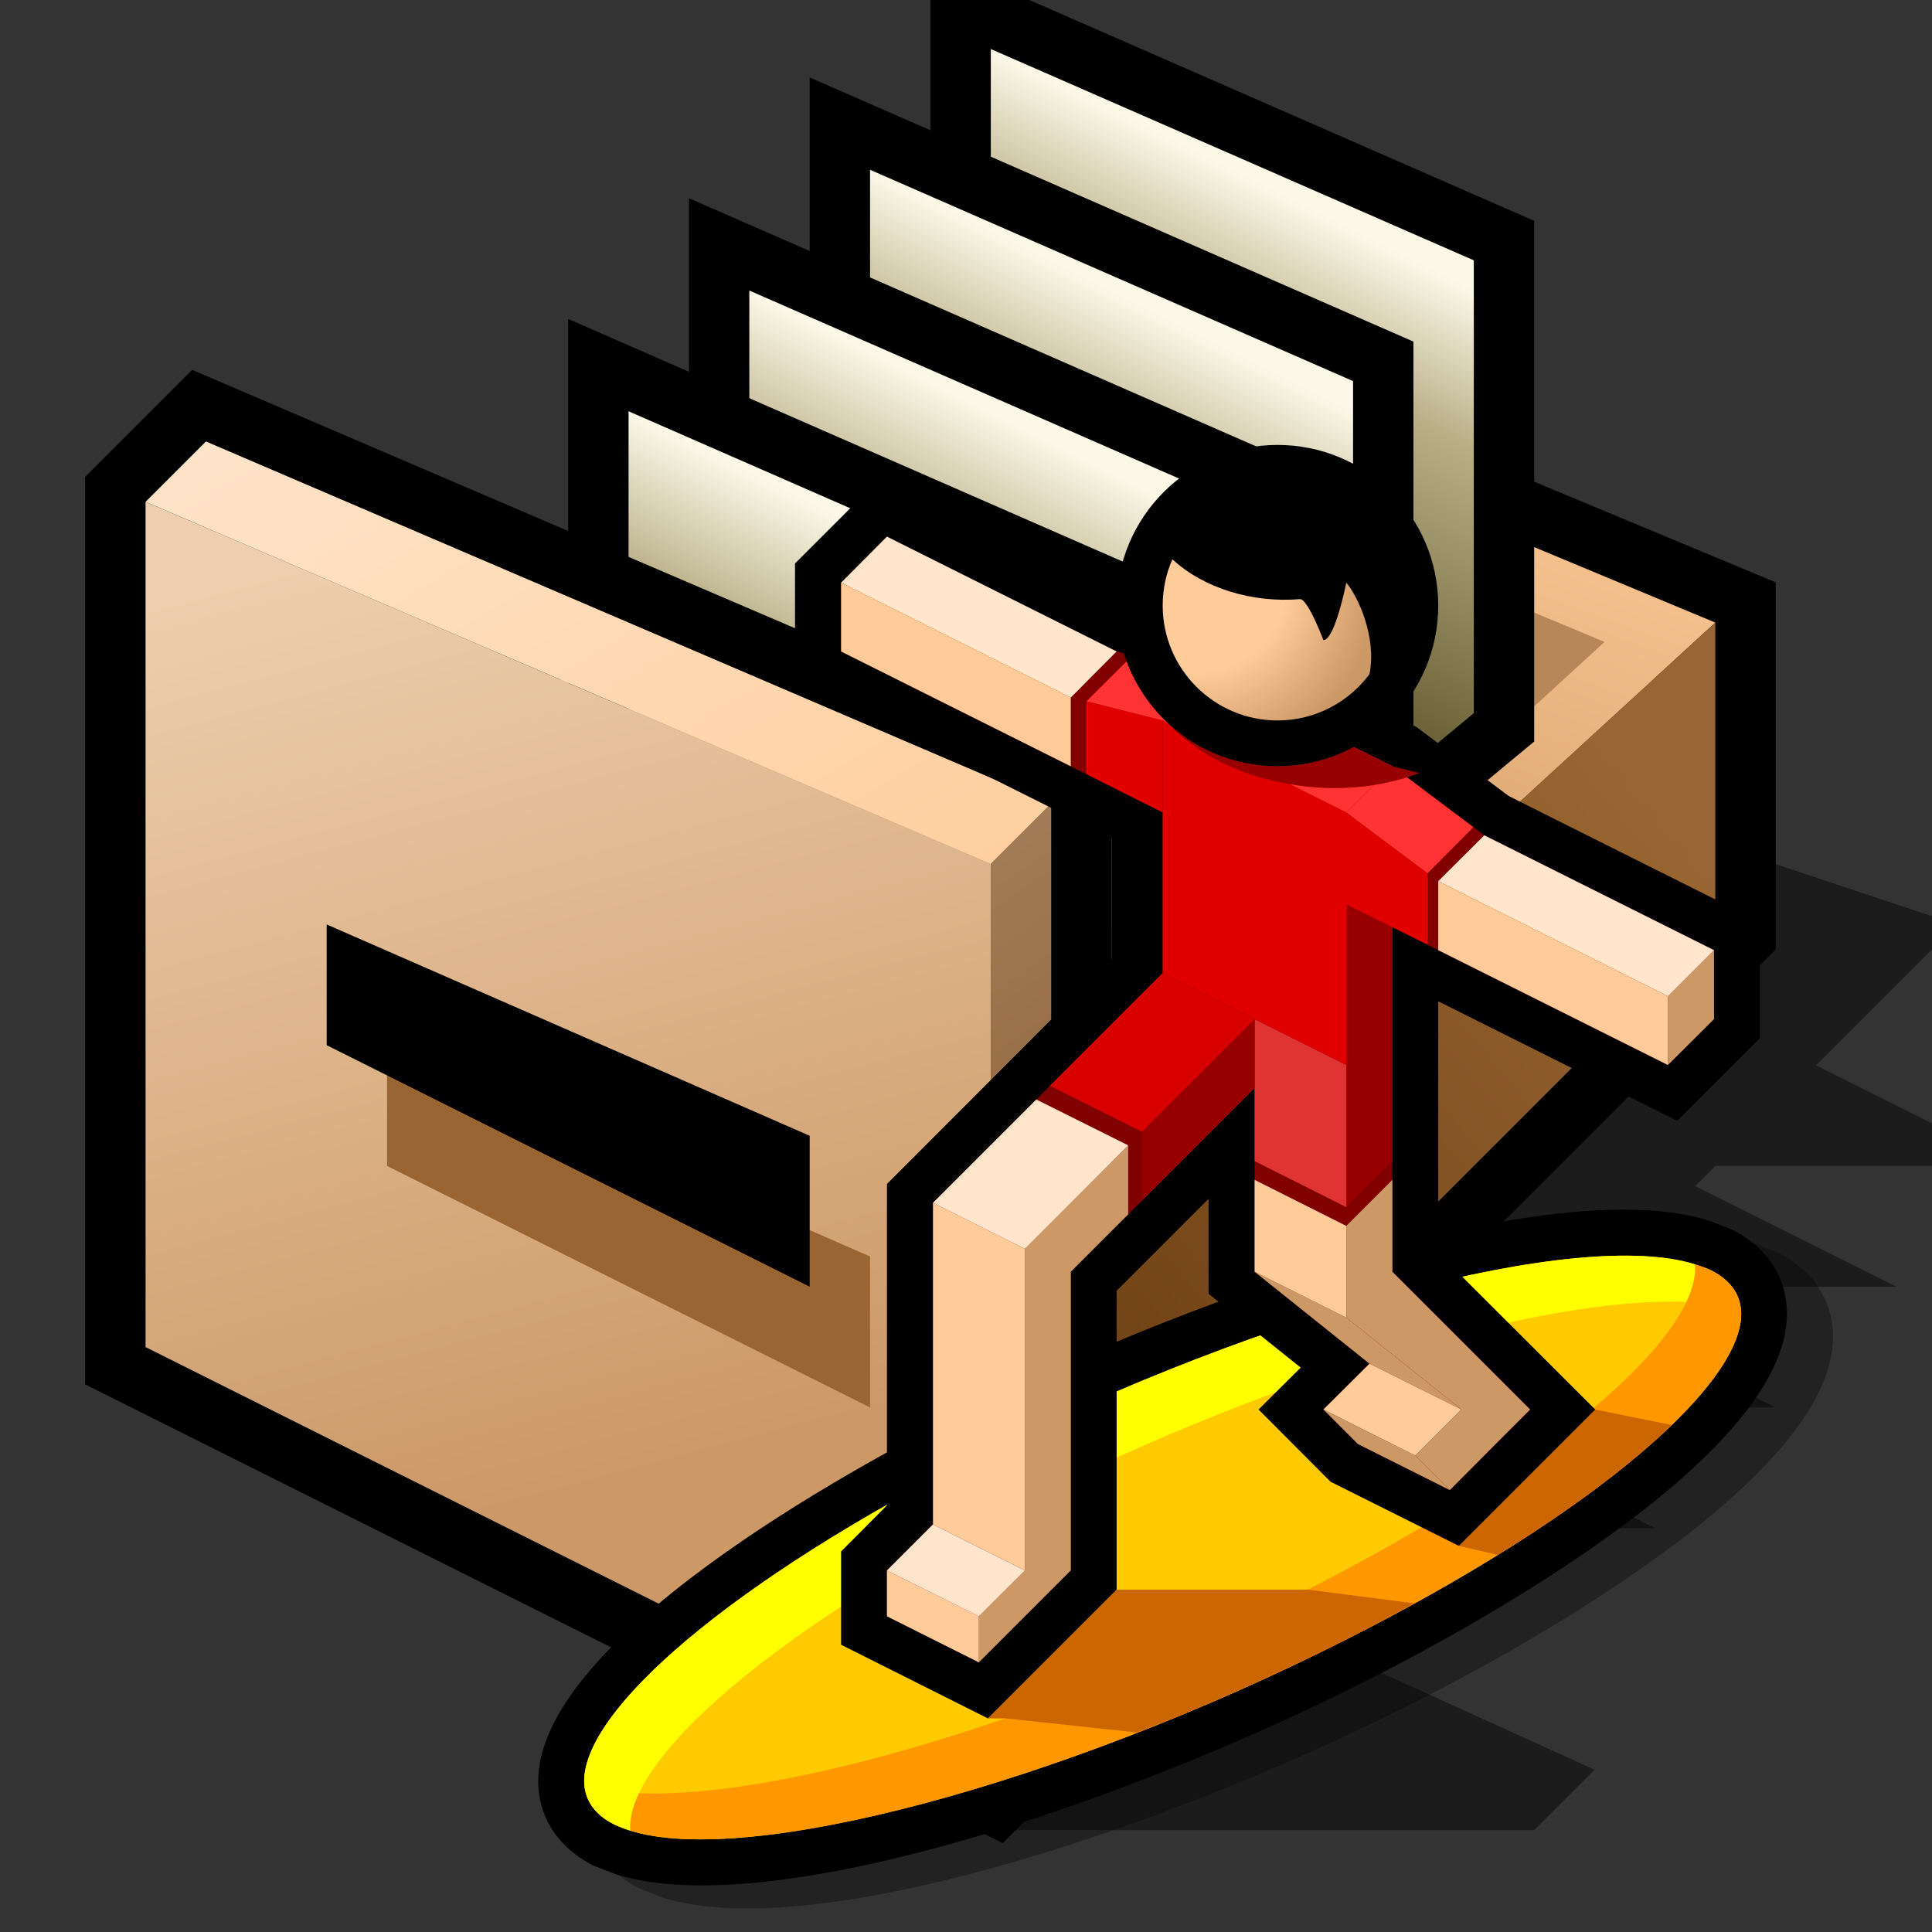 <?xml version="1.0" encoding="UTF-8" standalone="no"?>
<svg
   xmlns:dc="http://purl.org/dc/elements/1.1/"
   xmlns:cc="http://creativecommons.org/ns#"
   xmlns:rdf="http://www.w3.org/1999/02/22-rdf-syntax-ns#"
   xmlns:svg="http://www.w3.org/2000/svg"
   xmlns="http://www.w3.org/2000/svg"
   xmlns:sodipodi="http://sodipodi.sourceforge.net/DTD/sodipodi-0.dtd"
   xmlns:inkscape="http://www.inkscape.org/namespaces/inkscape"
   version="1.1"
   width="64"
   height="64"
   color-interpolation="linearRGB"
   id="svg2"
   inkscape:version="0.91 r13725"
   sodipodi:docname="file-browser.svg">
  <rect width="100%" height="100%" fill="#333333" stroke="none"/>
  <defs
     id="defs126">
    <radialGradient
       gradientTransform="matrix(0.625,0,0,0.625,17.798,26.791)"
       r="64"
       cy="0"
       cx="0"
       gradientUnits="userSpaceOnUse"
       id="gradient0">
      <stop
         id="stop9"
         stop-color="#33ffff"
         offset="0" />
      <stop
         id="stop11"
         stop-color="#33ffff"
         offset="0.329" />
      <stop
         id="stop13"
         stop-color="#0066ff"
         offset="0.847" />
      <stop
         id="stop15"
         stop-color="#0034cc"
         offset="1" />
    </radialGradient>
    <radialGradient
       gradientTransform="matrix(0.736,0,0,-0.736,-55.281,65.055)"
       r="64"
       cy="0"
       cx="0"
       gradientUnits="userSpaceOnUse"
       id="gradient1">
      <stop
         id="stop22"
         stop-color="#ffffff"
         offset="0" />
      <stop
         id="stop24"
         stop-color="#00ff00"
         offset="0.2" />
      <stop
         id="stop26"
         stop-color="#00e400"
         offset="0.4" />
      <stop
         id="stop28"
         stop-color="#00b200"
         offset="0.6" />
      <stop
         id="stop30"
         stop-color="#009900"
         offset="0.8" />
      <stop
         id="stop32"
         stop-color="#008000"
         offset="1" />
    </radialGradient>
    <radialGradient
       gradientTransform="matrix(0.07,0,0,-0.07,20.838,9.922)"
       r="64"
       cy="0"
       cx="0"
       gradientUnits="userSpaceOnUse"
       id="gradient2">
      <stop
         id="stop89"
         stop-color="#ffcb98"
         offset="0" />
      <stop
         id="stop91"
         stop-color="#ffcb98"
         offset="1" />
    </radialGradient>
    <radialGradient
       gradientTransform="matrix(0.121,0,0,0.121,31.255,5.953)"
       r="64"
       cy="0"
       cx="0"
       gradientUnits="userSpaceOnUse"
       id="gradient3">
      <stop
         id="stop116"
         stop-color="#ffcb98"
         offset="0" />
      <stop
         id="stop118"
         stop-color="#ffcb98"
         offset="0.498" />
      <stop
         id="stop120"
         stop-color="#cb9866"
         offset="1" />
    </radialGradient>
  </defs>
  <sodipodi:namedview
     pagecolor="#ffffff"
     bordercolor="#666666"
     borderopacity="1"
     objecttolerance="10"
     gridtolerance="10"
     guidetolerance="10"
     inkscape:pageopacity="0"
     inkscape:pageshadow="2"
     inkscape:window-width="770"
     inkscape:window-height="508"
     id="namedview124"
     showgrid="false"
     inkscape:zoom="1.3037281"
     inkscape:cx="-55.293506"
     inkscape:cy="28.95332"
     inkscape:window-x="2"
     inkscape:window-y="30"
     inkscape:window-maximized="0"
     inkscape:current-layer="svg2" />
  <g
     style="color-interpolation:linearRGB"
     id="g6895"
     transform="translate(2.822,-1.376)">
    <g
       id="g6784">
      <path
         id="path6786"
         transform="translate(-4,0)"
         d="m 34,62 18,0 2,-2 -11,-5 23,-23 -6,-2 -26,0 0,32 z m 22,-10 -8,-4 12,0 -8,-4 12,0 -8,-4 12,0 -12,-6 -18,18 18,0 z"
         style="fill:#000000;fill-opacity:0.459"
         inkscape:connector-curvature="0" />
      <path
         id="path6788"
         transform="translate(-4,0)"
         d="M 10,32 10,44 34,56 58,32 58,22 34,12 10,32 Z"
         style="fill:none;stroke:#010000;stroke-width:4;stroke-linecap:square"
         inkscape:connector-curvature="0" />
      <linearGradient
         y2="48.07"
         x2="59.58"
         y1="20.52"
         x1="69.57"
         gradientUnits="userSpaceOnUse"
         id="gradient0-6">
        <stop
           id="stop6791"
           stop-color="#ffcc99"
           offset="0" />
        <stop
           id="stop6793"
           stop-color="#bd8752"
           offset="1" />
      </linearGradient>
      <path
         id="path6795"
         transform="translate(-4,0)"
         d="M 10,32 34,44 58,22 34,12 10,32 Z"
         style="fill:url(#gradient0-6)"
         inkscape:connector-curvature="0" />
      <linearGradient
         y2="-7.04"
         x2="36.42"
         y1="7.26"
         x1="7.8"
         gradientUnits="userSpaceOnUse"
         id="gradient1-5">
        <stop
           id="stop6798"
           stop-color="#996633"
           offset="0.489" />
        <stop
           id="stop6800"
           stop-color="#b78759"
           offset="0.754" />
      </linearGradient>
      <path
         id="path6802"
         transform="translate(-4,0)"
         d="M 49.02,27.51 54.33,22.64 34.34,14.31 13.62,31.57 18.63,34.08 34,20 49.02,27.51 Z"
         style="fill:url(#gradient1-5)"
         inkscape:connector-curvature="0" />
      <linearGradient
         y2="14.77"
         x2="57.38"
         y1="4.87"
         x1="49.94"
         gradientUnits="userSpaceOnUse"
         id="gradient2-9">
        <stop
           id="stop6805"
           stop-color="#c88c51"
           offset="0" />
        <stop
           id="stop6807"
           stop-color="#ffcc99"
           offset="1" />
      </linearGradient>
      <path
         id="path6809"
         transform="translate(-4,0)"
         d="M 49.02,27.51 33.66,41.59 18.63,34.08 34,20 49.02,27.51 Z"
         style="fill:url(#gradient2-9)"
         inkscape:connector-curvature="0" />
      <linearGradient
         y2="69.55"
         x2="49.21"
         y1="49.07"
         x1="73.8"
         gradientUnits="userSpaceOnUse"
         id="gradient3-7">
        <stop
           id="stop6812"
           stop-color="#996633"
           offset="0" />
        <stop
           id="stop6814"
           stop-color="#683a0e"
           offset="1" />
      </linearGradient>
      <path
         id="path6816"
         transform="translate(-4,0)"
         d="M 34,56 58,32 58,22 34,44 34,56 Z"
         style="fill:url(#gradient3-7)"
         inkscape:connector-curvature="0" />
      <path
         id="path6818"
         transform="translate(8,-12)"
         d="M 38,37 38,22 22,15 22,35 33.49,40.74 38,37 Z"
         style="fill:none;stroke:#010000;stroke-width:4;stroke-linecap:square"
         inkscape:connector-curvature="0" />
      <linearGradient
         y2="20.56"
         x2="33.12"
         y1="36.56"
         x1="25.12"
         gradientUnits="userSpaceOnUse"
         id="gradient4">
        <stop
           id="stop6821"
           stop-color="#4b4116"
           offset="0" />
        <stop
           id="stop6823"
           stop-color="#bab088"
           offset="0.742" />
        <stop
           id="stop6825"
           stop-color="#fcf8e8"
           offset="1" />
      </linearGradient>
      <path
         id="path6827"
         transform="translate(8,-12)"
         d="M 38,37 38,22 22,15 22,35 33.49,40.74 38,37 Z"
         style="fill:url(#gradient4)"
         inkscape:connector-curvature="0" />
      <path
         id="path6829"
         transform="translate(4,-8)"
         d="M 38,37 38,22 22,15 22,35 33.49,40.74 38,37 Z"
         style="fill:none;stroke:#010000;stroke-width:4;stroke-linecap:square"
         inkscape:connector-curvature="0" />
      <linearGradient
         y2="20.56"
         x2="33.12"
         y1="36.56"
         x1="25.12"
         gradientUnits="userSpaceOnUse"
         id="gradient5">
        <stop
           id="stop6832"
           stop-color="#4b4116"
           offset="0" />
        <stop
           id="stop6834"
           stop-color="#bab088"
           offset="0.742" />
        <stop
           id="stop6836"
           stop-color="#fcf8e8"
           offset="1" />
      </linearGradient>
      <path
         id="path6838"
         transform="translate(4,-8)"
         d="M 38,37 38,22 22,15 22,35 33.49,40.74 38,37 Z"
         style="fill:url(#gradient5)"
         inkscape:connector-curvature="0" />
      <path
         id="path6840"
         transform="translate(0,-4)"
         d="M 38,37 38,22 22,15 22,35 33.49,40.74 38,37 Z"
         style="fill:none;stroke:#010000;stroke-width:4;stroke-linecap:square"
         inkscape:connector-curvature="0" />
      <linearGradient
         y2="20.56"
         x2="33.12"
         y1="36.56"
         x1="25.12"
         gradientUnits="userSpaceOnUse"
         id="gradient6">
        <stop
           id="stop6843"
           stop-color="#4b4116"
           offset="0" />
        <stop
           id="stop6845"
           stop-color="#bab088"
           offset="0.742" />
        <stop
           id="stop6847"
           stop-color="#fcf8e8"
           offset="1" />
      </linearGradient>
      <path
         id="path6849"
         transform="translate(0,-4)"
         d="M 38,37 38,22 22,15 22,35 33.49,40.74 38,37 Z"
         style="fill:url(#gradient6)"
         inkscape:connector-curvature="0" />
      <path
         id="path6851"
         transform="translate(-4,0)"
         d="M 38,37 38,22 22,15 22,35 33.49,40.74 38,37 Z"
         style="fill:none;stroke:#010000;stroke-width:4;stroke-linecap:square"
         inkscape:connector-curvature="0" />
      <linearGradient
         y2="20.56"
         x2="33.12"
         y1="36.56"
         x1="25.12"
         gradientUnits="userSpaceOnUse"
         id="gradient7">
        <stop
           id="stop6854"
           stop-color="#4b4116"
           offset="0" />
        <stop
           id="stop6856"
           stop-color="#bab088"
           offset="0.742" />
        <stop
           id="stop6858"
           stop-color="#fcf8e8"
           offset="1" />
      </linearGradient>
      <path
         id="path6860"
         transform="translate(-4,0)"
         d="M 38,37 38,22 22,15 22,35 33.49,40.74 38,37 Z"
         style="fill:url(#gradient7)"
         inkscape:connector-curvature="0" />
      <path
         id="path6862"
         transform="translate(-4,0)"
         d="M 6,18 6,46 34,60 36,58 36,28 8,16 6,18 Z"
         style="fill:none;stroke:#010000;stroke-width:4"
         inkscape:connector-curvature="0" />
      <linearGradient
         y2="24.51"
         x2="50.69"
         y1="-2.92"
         x1="34.23"
         gradientUnits="userSpaceOnUse"
         id="gradient8">
        <stop
           id="stop6865"
           stop-color="#ffe6ce"
           offset="0" />
        <stop
           id="stop6867"
           stop-color="#ffcc99"
           offset="1" />
      </linearGradient>
      <path
         id="path6869"
         transform="translate(-4,0)"
         d="M 6,18 34,30 36,28 8,16 6,18 Z"
         style="fill:url(#gradient8)"
         inkscape:connector-curvature="0" />
      <linearGradient
         y2="40.91"
         x2="60.28"
         y1="14.6"
         x1="42.07"
         gradientUnits="userSpaceOnUse"
         id="gradient9">
        <stop
           id="stop6872"
           stop-color="#ad8a67"
           offset="0" />
        <stop
           id="stop6874"
           stop-color="#7e4e1e"
           offset="1" />
      </linearGradient>
      <path
         id="path6876"
         transform="translate(-4,0)"
         d="m 34,60 2,-2 0,-30 -2,2 0,30 z"
         style="fill:url(#gradient9)"
         inkscape:connector-curvature="0" />
      <linearGradient
         y2="43.57"
         x2="47.24"
         y1="12.64"
         x1="39.03"
         gradientUnits="userSpaceOnUse"
         id="gradient10">
        <stop
           id="stop6879"
           stop-color="#eeceae"
           offset="0" />
        <stop
           id="stop6881"
           stop-color="#cc9966"
           offset="1" />
      </linearGradient>
      <path
         id="path6883"
         transform="translate(-4,0)"
         d="M 6,46 34,60 34,30 6,18 6,46 Z"
         style="fill:url(#gradient10)"
         inkscape:connector-curvature="0" />
      <path
         id="path6885"
         transform="translate(-2,4)"
         d="m 12,32 16,7 0,5 -16,-8 0,-4 z"
         style="fill:#996633"
         inkscape:connector-curvature="0" />
      <path
         id="path6887"
         transform="translate(-4,0)"
         d="m 12,32 16,7 0,5 -16,-8 0,-4 z"
         style="fill:#010000"
         inkscape:connector-curvature="0" />
    </g>
  </g>
  <g
     id="g6860"
     transform="matrix(0.767,0,0,0.767,15.69,14.739)">
    <path
       style="fill:#000000"
       d="m 20.94,41.88 c -4.38,2.2 -18.6,9.89 -18.14,16.13 0.11,1.45 0.96,2.63 2.38,3.35 l 0.99,0.38 c 6.41,2.01 21.16,-2.7 32.41,-8.38 4.38,-2.21 18.6,-9.89 18.13,-16.14 -0.11,-1.44 -0.95,-2.63 -2.38,-3.34 L 53.35,33.5 c -6.41,-2.01 -21.16,2.69 -32.41,8.38 z"
       id="path36"
       inkscape:connector-curvature="0" />
    <path
       style="fill:#000000;fill-opacity:0.329"
       d="m 22.92,42.87 c -4.38,2.2 -18.6,9.9 -18.13,16.13 0.11,1.45 0.95,2.63 2.38,3.35 l 0.99,0.39 c 6.4,2 21.15,-2.71 32.4,-8.39 4.38,-2.21 18.6,-9.89 18.14,-16.13 -0.11,-1.44 -0.95,-2.63 -2.38,-3.34 l -0.99,-0.39 c -6.4,-2.01 -21.16,2.69 -32.41,8.38 z"
       id="path38"
       inkscape:connector-curvature="0" />
    <path
       style="fill:#ffcb00"
       d="M 54.74,37.37 C 54.68,36.65 54.26,36.06 53.45,35.65 53.24,35.55 53,35.47 52.75,35.39 47.72,33.81 34.29,37.35 21.83,43.65 11.2,49.01 4.54,54.74 4.78,57.87 c 0.06,0.71 0.47,1.3 1.29,1.71 0.21,0.1 0.44,0.19 0.7,0.27 5.03,1.58 18.45,-1.96 30.92,-8.26 C 48.32,46.22 54.97,40.5 54.74,37.37 Z"
       id="path40"
       inkscape:connector-curvature="0" />
    <path
       style="fill:#ffff00"
       d="M 21.83,43.65 C 11.2,49.01 4.54,54.74 4.78,57.87 c 0.06,0.71 0.47,1.3 1.29,1.71 0.21,0.1 0.44,0.19 0.7,0.27 -0.04,-0.48 0.09,-1.03 0.37,-1.62 1.54,-3.26 7.69,-8.06 16.67,-12.6 10.85,-5.48 22.43,-8.87 28.57,-8.62 0.28,-0.59 0.41,-1.14 0.37,-1.62 -5.03,-1.58 -18.46,1.96 -30.92,8.26 z"
       id="path42"
       inkscape:connector-curvature="0" />
    <path
       style="fill:#ff9800"
       d="m 54.74,37.37 c -0.06,-0.72 -0.48,-1.31 -1.29,-1.72 -0.21,-0.1 -0.45,-0.18 -0.7,-0.26 0.04,0.48 -0.09,1.03 -0.37,1.62 C 50.84,40.27 44.69,45.06 35.7,49.6 24.86,55.08 13.28,58.48 7.14,58.23 6.86,58.82 6.73,59.37 6.77,59.85 11.8,61.43 25.23,57.89 37.69,51.59 48.32,46.22 54.97,40.5 54.74,37.37 Z"
       id="path44"
       inkscape:connector-curvature="0" />
    <path
       style="fill:#cb6600"
       d="m 27.77,49.44 -5.56,5.56 0.77,0 5.68,0.61 c 2.98,-1.15 6.03,-2.51 9.03,-4.02 1.02,-0.52 2,-1.04 2.94,-1.56 l -4.59,-0.59 -8.27,0 z"
       id="path46"
       inkscape:connector-curvature="0" />
    <path
       style="fill:#cb6600"
       d="m 48.44,41.66 -5.89,5.89 1.69,0.39 c 3.16,-1.96 5.72,-3.88 7.51,-5.61 l -3.31,-0.67 z"
       id="path48"
       inkscape:connector-curvature="0" />
    <path
       style="fill:#000000"
       d="m 16.45,2.55 -2.57,2.57 0,5.02 c 0,0 12.04,6.02 13.89,6.95 0,1.42 0,3.88 0,4.9 -1.03,1.03 -9.92,9.93 -9.92,9.93 0,0 0,12.43 0,13.88 -0.58,0.59 -1.98,1.99 -1.98,1.99 l 0,4.03 6.34,3.18 5.56,-5.56 c 0,0 0,-11.46 0,-12.91 0.54,-0.53 2.03,-2.03 3.97,-3.97 0,1.51 0,4.1 0,4.1 0,0 2.51,2.01 3.98,3.19 -0.14,0.14 -1.82,1.81 -1.82,1.81 l 3.11,3.12 5.54,2.77 5.89,-5.89 c 0,0 -5.83,-5.82 -6.78,-6.77 0,-1.13 0,-7.18 0,-10.86 3.32,1.66 10.32,5.16 10.32,5.16 l 3.57,-3.57 0,-5.03 c 0,0 -10.55,-5.27 -10.85,-5.43 -0.26,-0.19 -3.97,-2.97 -3.97,-2.97 L 32.44,8.04 c 0,0 -3.59,-0.9 -3.97,-1 C 28.09,6.86 17.46,1.54 17.46,1.54 l -1.01,1.01 z"
       id="path50"
       inkscape:connector-curvature="0" />
    <path
       style="fill:#800000"
       d="m 43.65,16.86 -3.97,-2.98 -7.94,-3.96 -3.97,-1 -9.92,-4.96 -1.98,1.99 0,2.97 13.89,6.95 0,6.94 -9.92,9.92 0,13.89 -1.99,1.99 0,1.98 3.97,1.99 3.97,-3.97 0,-12.9 7.94,-7.94 0,7.94 4.96,3.97 -1.99,1.98 1.49,1.49 3.97,1.99 3.47,-3.48 -5.95,-5.95 0,-14.88 11.9,5.95 1.99,-1.98 0,-2.98 -9.92,-4.96 z"
       id="path52"
       inkscape:connector-curvature="0" />
    <path
       style="fill:#cb9866"
       d="m 25.79,48.61 0,-12.9 2.48,-2.48 0,-2.98 -2.48,2.48 -1.98,1.99 0,13.89 -1.99,1.98 0,1.99 3.97,-3.97 z"
       id="path54"
       inkscape:connector-curvature="0" />
    <path
       style="fill:#ffcb98"
       d="m 17.85,48.61 3.97,1.98 0,1.99 -3.97,-1.99 0,-1.98 z"
       id="path56"
       inkscape:connector-curvature="0" />
    <path
       style="fill:#ffe5cb"
       d="m 17.85,48.61 1.99,-1.99 3.97,1.99 -1.99,1.98 -3.97,-1.98 z"
       id="path58"
       inkscape:connector-curvature="0" />
    <path
       style="fill:#ffcb98"
       d="m 19.84,32.73 3.97,1.99 0,13.89 -3.97,-1.99 0,-13.89 z"
       id="path60"
       inkscape:connector-curvature="0" />
    <path
       style="fill:#ffe5cb"
       d="m 19.84,32.73 4.46,-4.46 3.97,1.98 -4.46,4.47 -3.97,-1.99 z"
       id="path62"
       inkscape:connector-curvature="0" />
    <path
       style="fill:#cb9866"
       d="m 37.69,37.69 4.97,3.97 -3.97,-1.98 -4.96,-3.97 3.96,1.98 z"
       id="path64"
       inkscape:connector-curvature="0" />
    <path
       style="fill:#ffcb98"
       d="m 36.7,41.66 1.99,-1.98 3.97,1.98 -1.99,1.99 -3.97,-1.99 z"
       id="path66"
       inkscape:connector-curvature="0" />
    <path
       style="fill:#cb9866"
       d="m 38.19,43.15 -1.49,-1.49 3.97,1.99 1.49,1.49 -3.97,-1.99 z"
       id="path68"
       inkscape:connector-curvature="0" />
    <path
       style="fill:#ffcb98"
       d="m 33.73,31.74 3.96,1.99 0,3.96 -3.96,-1.98 0,-3.97 z"
       id="path70"
       inkscape:connector-curvature="0" />
    <path
       style="fill:#cb9866"
       d="m 39.68,35.71 0,-3.97 -1.99,1.99 0,3.96 4.97,3.97 -1.99,1.99 1.49,1.49 1.98,-1.99 1.49,-1.49 -5.95,-5.95 z"
       id="path72"
       inkscape:connector-curvature="0" />
    <path
       style="fill:#980000"
       d="m 37.69,26.78 1.99,-1.98 0,6.13 -1.99,1.99 0,-6.14 z"
       id="path74"
       inkscape:connector-curvature="0" />
    <path
       style="fill:#e03333"
       d="m 33.73,24.8 3.96,1.98 0,6.14 -3.96,-1.99 0,-6.13 z"
       id="path76"
       inkscape:connector-curvature="0" />
    <path
       style="fill:#980000"
       d="m 28.86,29.66 4.87,-4.86 0,2.97 -4.87,4.87 0,-2.98 z"
       id="path78"
       inkscape:connector-curvature="0" />
    <path
       style="fill:#d80000"
       d="m 24.89,27.68 4.87,-4.87 3.97,1.99 -4.87,4.86 -3.97,-1.98 z"
       id="path80"
       inkscape:connector-curvature="0" />
    <path
       style="fill:#980000"
       d="m 37.69,15.87 1.99,-1.99 0,10.92 -1.99,1.98 0,-10.91 z"
       id="path82"
       inkscape:connector-curvature="0" />
    <path
       style="fill:#e00000"
       d="m 29.76,11.9 7.94,3.97 0,10.91 -7.94,-3.97 0,-10.91 z"
       id="path84"
       inkscape:connector-curvature="0" />
    <path
       style="fill:#ff3333"
       d="m 37.69,15.87 1.99,-1.99 -7.94,-3.96 -1.98,1.98 7.93,3.97 z"
       id="path86"
       inkscape:connector-curvature="0" />
    <path
       style="fill:url(#gradient2)"
       d="m 25.79,10.91 0,2.97 -9.92,-4.96 0,-2.97 9.92,4.96 z"
       id="path93"
       inkscape:connector-curvature="0" />
    <path
       style="fill:#ffe5cb"
       d="m 25.79,10.91 1.98,-1.99 -9.92,-4.96 -1.98,1.99 9.92,4.96 z"
       id="path95"
       inkscape:connector-curvature="0" />
    <path
       style="fill:#e00000"
       d="m 29.76,11.9 0,3.97 -3.29,-1.65 0,-3.15 3.29,0.83 z"
       id="path97"
       inkscape:connector-curvature="0" />
    <path
       style="fill:#ff3333"
       d="m 29.76,11.9 1.98,-1.98 -3.28,-0.83 -1.99,1.98 3.29,0.83 z"
       id="path99"
       inkscape:connector-curvature="0" />
    <path
       style="fill:#cb9866"
       d="m 51.58,23.81 1.99,-1.99 0,2.98 -1.99,1.98 0,-2.97 z"
       id="path101"
       inkscape:connector-curvature="0" />
    <path
       style="fill:#ffcb98"
       d="m 51.58,23.81 0,2.97 -9.92,-4.96 0,-2.98 9.92,4.97 z"
       id="path103"
       inkscape:connector-curvature="0" />
    <path
       style="fill:#ffe5cb"
       d="m 51.58,23.81 1.99,-1.99 -9.92,-4.96 -1.99,1.98 9.92,4.97 z"
       id="path105"
       inkscape:connector-curvature="0" />
    <path
       style="fill:#e00000"
       d="m 37.69,15.87 0,3.97 3.51,1.74 0,-3.08 -3.51,-2.63 z"
       id="path107"
       inkscape:connector-curvature="0" />
    <path
       style="fill:#ff3333"
       d="m 37.69,15.87 1.99,-1.99 3.5,2.63 -1.98,1.99 -3.51,-2.63 z"
       id="path109"
       inkscape:connector-curvature="0" />
    <path
       style="fill:#980000"
       d="m 39.68,13.88 -1.67,-0.83 c -0.98,0.53 -2.09,0.83 -3.29,0.83 -0.42,0 -0.82,-0.04 -1.22,-0.11 -1.34,-0.24 -2.54,-0.86 -3.5,-1.75 0.05,0.06 0.1,0.12 0.16,0.18 1.3,1.3 3.16,2.14 5.14,2.46 1.85,0.32 3.82,0.17 5.54,-0.49 l -1.16,-0.29 z"
       id="path111"
       inkscape:connector-curvature="0" />
    <path
       style="fill:#000000"
       d="m 34.72,0 c 3.83,0 6.94,3.1 6.94,6.94 0,3.83 -3.11,6.94 -6.94,6.94 -3.83,0 -6.95,-3.11 -6.95,-6.94 C 27.77,3.1 30.89,0 34.72,0 Z"
       id="path113"
       inkscape:connector-curvature="0" />
    <path
       style="fill:url(#gradient3)"
       d="m 37.69,5.95 c 0,0 -0.49,2.48 -0.99,2.48 0,0 -0.67,-1.8 -1.02,-1.77 -2.02,0.17 -4.14,-0.46 -5.5,-1.72 -0.27,0.6 -0.42,1.28 -0.42,2 0,2.73 2.22,4.96 4.96,4.96 1.63,0 3.07,-0.79 3.97,-2 0.32,-1.62 -0.5,-3.36 -1,-3.95 z"
       id="path122"
       inkscape:connector-curvature="0" />
  </g>
</svg>
